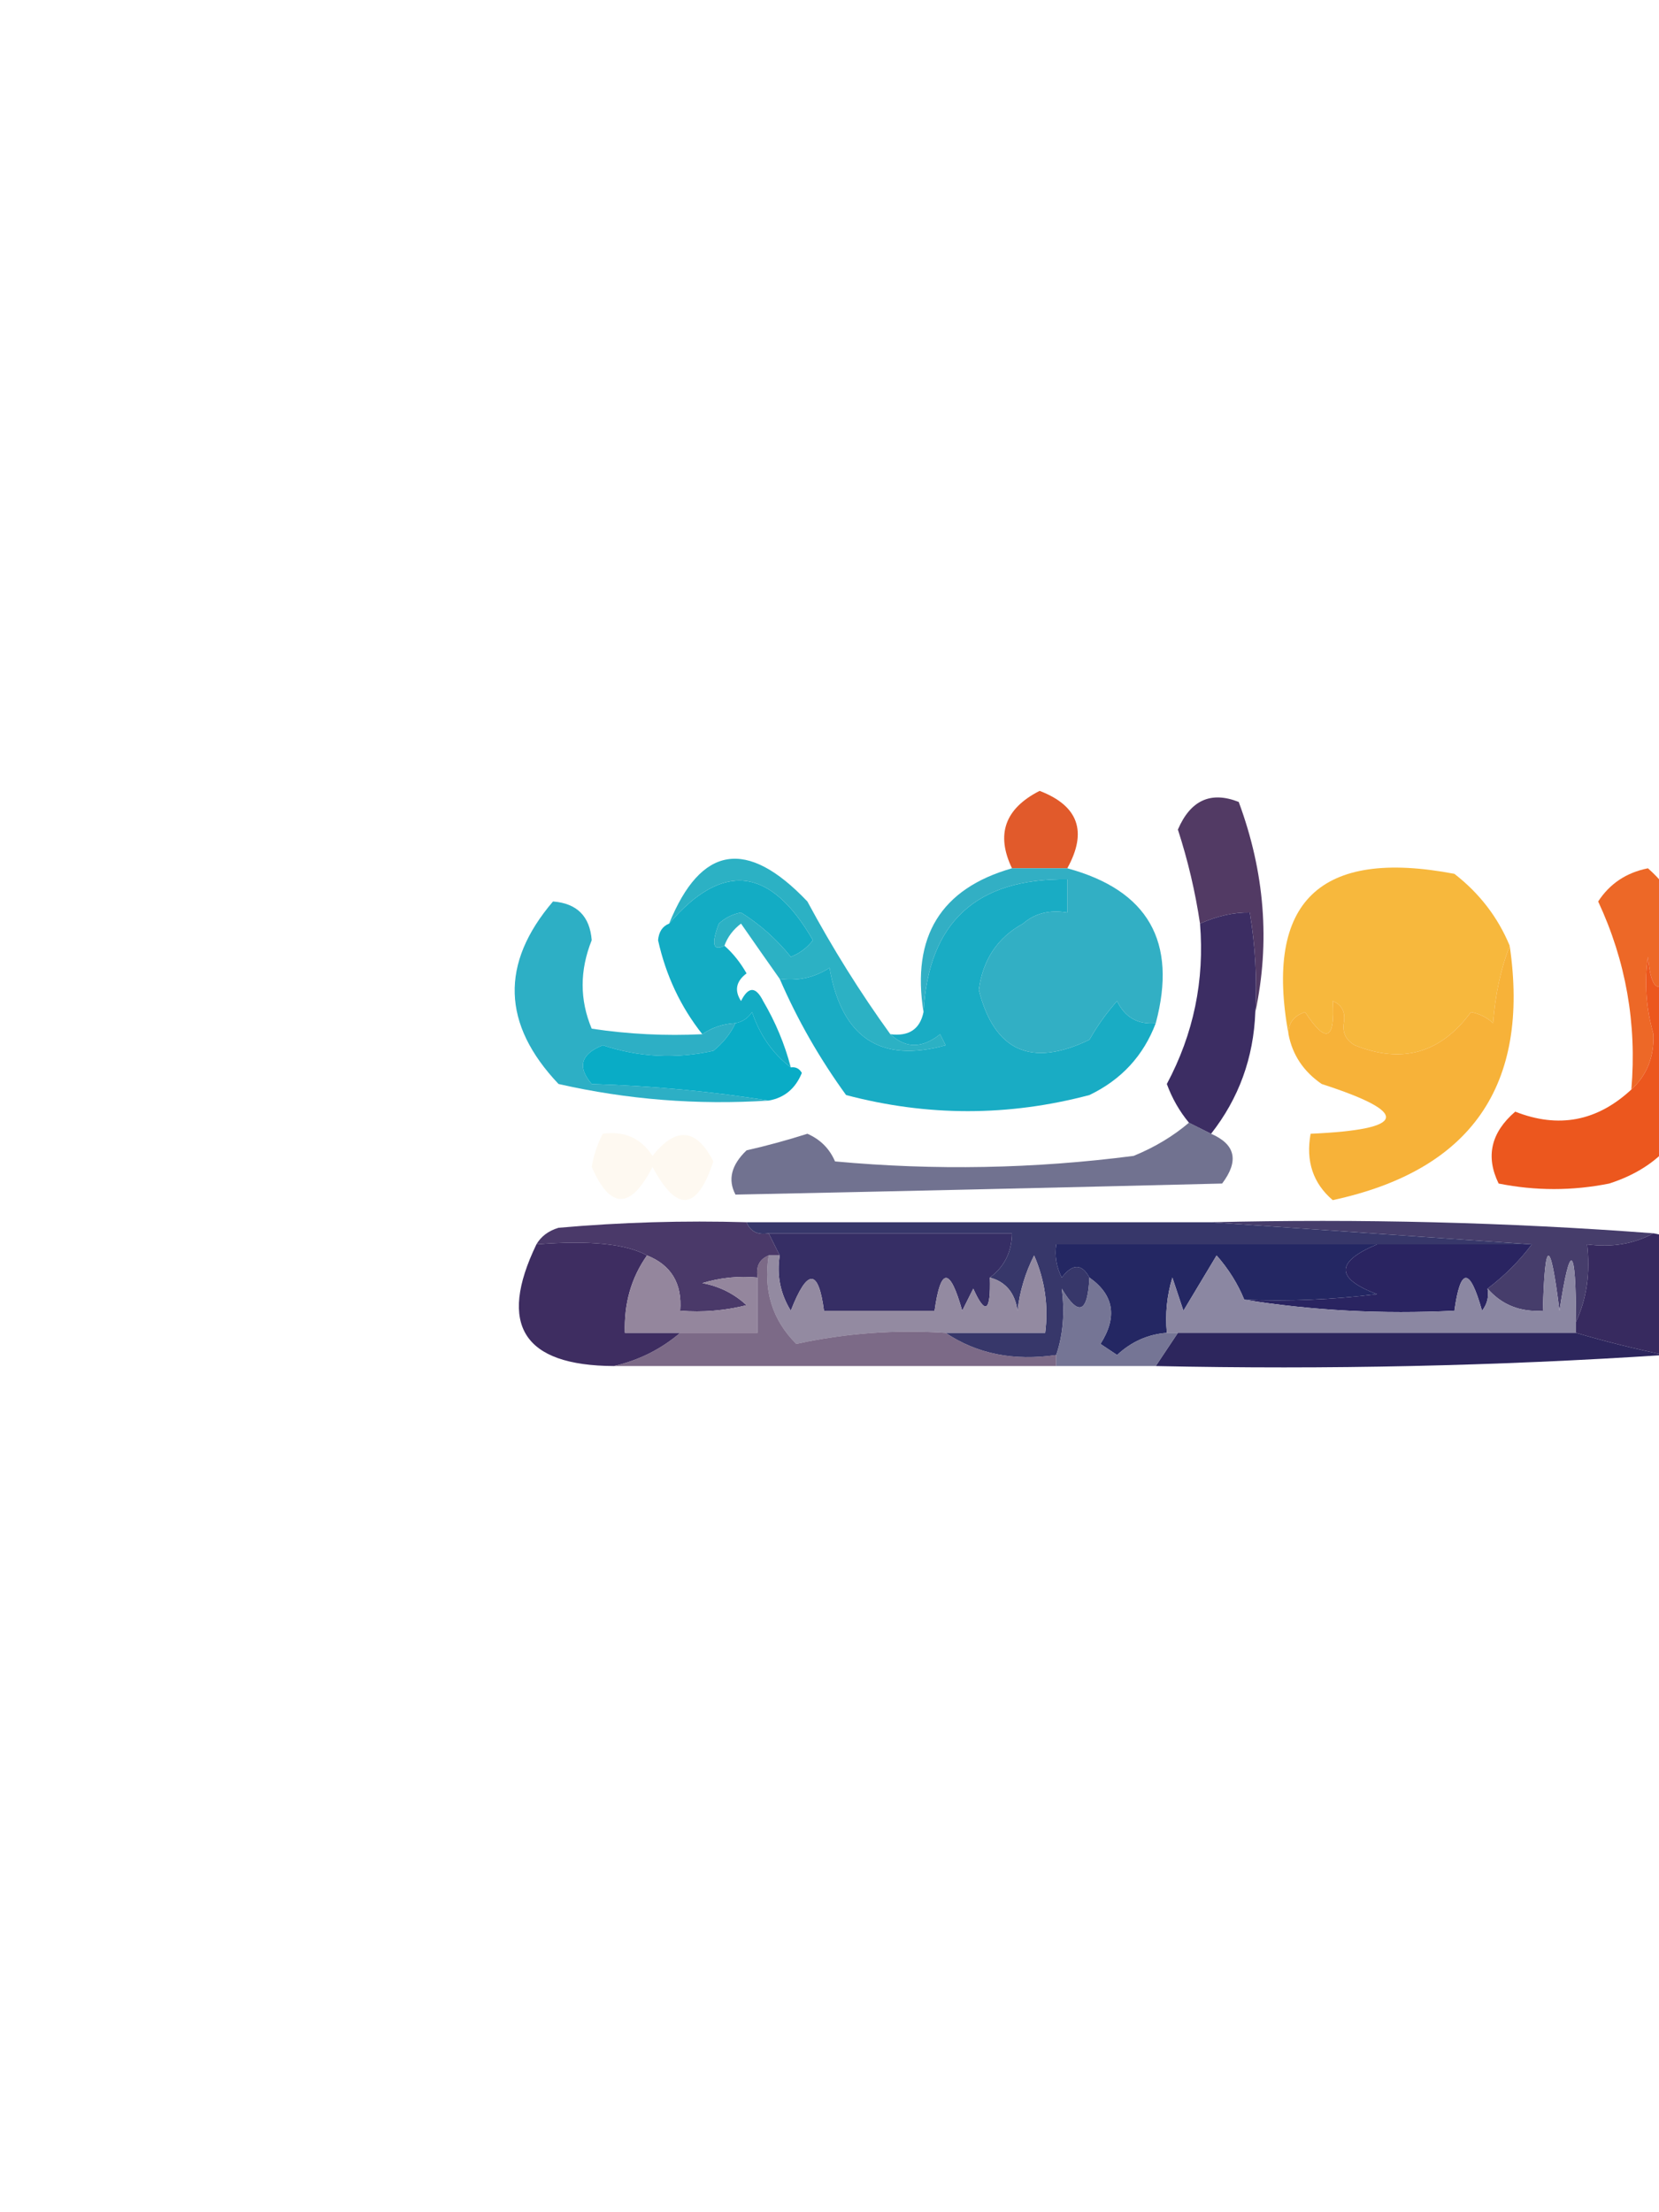 <?xml version="1.0" encoding="UTF-8"?>
<!DOCTYPE svg PUBLIC "-//W3C//DTD SVG 1.1//EN" "http://www.w3.org/Graphics/SVG/1.1/DTD/svg11.dtd">
<svg xmlns="http://www.w3.org/2000/svg" version="1.1" width="150px" height="200px" style="shape-rendering:geometricPrecision; text-rendering:geometricPrecision; image-rendering:optimizeQuality; fill-rule:evenodd; clip-rule:evenodd" xmlns:xlink="http://www.w3.org/1999/xlink">
<g><path style="opacity:1" fill="#e15a2b" d="M 96.5,78.5 C 94.833,78.5 93.167,78.5 91.5,78.5C 90.027,75.43 90.86,73.097 94,71.5C 97.505,72.848 98.339,75.181 96.5,78.5 Z"/></g>
<g><path style="opacity:1" fill="#523a64" d="M 113.5,91.5 C 113.665,88.482 113.498,85.482 113,82.5C 111.571,82.47 110.071,82.803 108.5,83.5C 108.073,80.624 107.406,77.791 106.5,75C 107.644,72.34 109.477,71.507 112,72.5C 114.353,78.854 114.853,85.188 113.5,91.5 Z"/></g>
<g><path style="opacity:1" fill="#13acc4" d="M 65.5,85.5 C 66.267,86.172 66.934,87.005 67.5,88C 66.549,88.718 66.383,89.551 67,90.5C 67.667,89.167 68.333,89.167 69,90.5C 70.122,92.407 70.955,94.407 71.5,96.5C 69.864,95.251 68.697,93.584 68,91.5C 67.617,92.056 67.117,92.389 66.5,92.5C 65.391,92.557 64.391,92.89 63.5,93.5C 61.535,91.014 60.202,88.181 59.5,85C 59.57,84.235 59.903,83.735 60.5,83.5C 65.335,77.855 69.668,78.355 73.5,85C 72.975,85.692 72.308,86.192 71.5,86.5C 70.209,84.903 68.709,83.57 67,82.5C 66.228,82.645 65.561,82.978 65,83.5C 64.297,85.351 64.463,86.017 65.5,85.5 Z"/></g>
<g><path style="opacity:1" fill="#f7b83d" d="M 136.5,85.5 C 135.686,87.631 135.186,89.964 135,92.5C 134.439,91.978 133.772,91.645 133,91.5C 130.272,95.212 126.772,96.212 122.5,94.5C 121.702,94.043 121.369,93.376 121.5,92.5C 127.328,95.671 130.494,94.004 131,87.5C 128.761,83.308 125.761,82.641 122,85.5C 120.991,87.025 120.491,88.692 120.5,90.5C 120.725,94.056 119.892,94.389 118,91.5C 116.97,91.836 116.47,92.503 116.5,93.5C 114.32,81.515 119.32,76.681 131.5,79C 133.765,80.758 135.432,82.925 136.5,85.5 Z M 121.5,92.5 C 121.672,91.508 121.338,90.842 120.5,90.5C 120.491,88.692 120.991,87.025 122,85.5C 125.761,82.641 128.761,83.308 131,87.5C 130.494,94.004 127.328,95.671 121.5,92.5 Z"/></g>
<g><path style="opacity:1" fill="#2cb1c4" d="M 80.5,93.5 C 81.885,94.801 83.385,94.801 85,93.5C 85.167,93.833 85.333,94.167 85.5,94.5C 79.603,96.141 76.103,93.808 75,87.5C 73.644,88.38 72.144,88.713 70.5,88.5C 69.343,86.862 68.176,85.196 67,83.5C 66.283,84.044 65.783,84.711 65.5,85.5C 64.463,86.017 64.297,85.351 65,83.5C 65.561,82.978 66.228,82.645 67,82.5C 68.709,83.57 70.209,84.903 71.5,86.5C 72.308,86.192 72.975,85.692 73.5,85C 69.668,78.355 65.335,77.855 60.5,83.5C 63.373,76.416 67.54,75.749 73,81.5C 75.275,85.732 77.775,89.732 80.5,93.5 Z"/></g>
<g><path style="opacity:1" fill="#19acc4" d="M 92.5,83.5 C 90.192,84.763 88.859,86.763 88.5,89.5C 89.908,95.035 93.242,96.535 98.5,94C 99.211,92.745 100.044,91.579 101,90.5C 101.71,91.973 102.876,92.64 104.5,92.5C 103.386,95.449 101.386,97.615 98.5,99C 91.174,100.941 83.84,100.941 76.5,99C 74.097,95.689 72.097,92.189 70.5,88.5C 72.144,88.713 73.644,88.38 75,87.5C 76.103,93.808 79.603,96.141 85.5,94.5C 85.333,94.167 85.167,93.833 85,93.5C 83.385,94.801 81.885,94.801 80.5,93.5C 82.179,93.715 83.179,93.048 83.5,91.5C 83.946,83.39 88.279,79.39 96.5,79.5C 96.5,80.5 96.5,81.5 96.5,82.5C 94.901,82.232 93.568,82.566 92.5,83.5 Z"/></g>
<g><path style="opacity:1" fill="#3c2d63" d="M 113.5,91.5 C 113.345,95.636 112.011,99.302 109.5,102.5C 108.833,102.167 108.167,101.833 107.5,101.5C 106.645,100.469 105.978,99.303 105.5,98C 107.921,93.466 108.921,88.633 108.5,83.5C 110.071,82.803 111.571,82.47 113,82.5C 113.498,85.482 113.665,88.482 113.5,91.5 Z"/></g>
<g><path style="opacity:1" fill="#ed6827" d="M 153.5,97.5 C 152.834,94.311 152.167,90.977 151.5,87.5C 150.117,90.076 149.283,89.742 149,86.5C 148.661,88.834 148.828,91.168 149.5,93.5C 149.564,95.557 148.898,97.223 147.5,98.5C 148.006,92.545 147.006,86.878 144.5,81.5C 145.549,79.888 147.049,78.888 149,78.5C 151.093,80.347 152.426,82.681 153,85.5C 154.189,89.531 154.356,93.531 153.5,97.5 Z"/></g>
<g><path style="opacity:1" fill="#32afc4" d="M 91.5,78.5 C 93.167,78.5 94.833,78.5 96.5,78.5C 103.802,80.477 106.469,85.144 104.5,92.5C 102.876,92.64 101.71,91.973 101,90.5C 100.044,91.579 99.211,92.745 98.5,94C 93.242,96.535 89.908,95.035 88.5,89.5C 90.662,93.397 93.828,94.397 98,92.5C 100.289,87.087 98.456,84.087 92.5,83.5C 93.568,82.566 94.901,82.232 96.5,82.5C 96.5,81.5 96.5,80.5 96.5,79.5C 88.279,79.39 83.946,83.39 83.5,91.5C 82.404,84.668 85.071,80.335 91.5,78.5 Z M 92.5,83.5 C 98.456,84.087 100.289,87.087 98,92.5C 93.828,94.397 90.662,93.397 88.5,89.5C 88.859,86.763 90.192,84.763 92.5,83.5 Z"/></g>
<g><path style="opacity:1" fill="#2dafc5" d="M 63.5,93.5 C 64.391,92.89 65.391,92.557 66.5,92.5C 66.047,93.458 65.38,94.292 64.5,95C 61.106,95.752 57.773,95.585 54.5,94.5C 52.512,95.289 52.179,96.456 53.5,98C 59.016,98.173 64.349,98.673 69.5,99.5C 63.048,99.915 56.715,99.415 50.5,98C 45.385,92.605 45.218,87.105 50,81.5C 52.164,81.666 53.331,82.833 53.5,85C 52.407,87.734 52.407,90.4 53.5,93C 56.817,93.498 60.15,93.665 63.5,93.5 Z"/></g>
<g><path style="opacity:1" fill="#f7b239" d="M 136.5,85.5 C 138.345,98.138 133.012,105.805 120.5,108.5C 118.717,106.977 118.051,104.977 118.5,102.5C 127.239,102.108 127.572,100.608 119.5,98C 117.859,96.871 116.859,95.371 116.5,93.5C 116.47,92.503 116.97,91.836 118,91.5C 119.892,94.389 120.725,94.056 120.5,90.5C 121.338,90.842 121.672,91.508 121.5,92.5C 121.369,93.376 121.702,94.043 122.5,94.5C 126.772,96.212 130.272,95.212 133,91.5C 133.772,91.645 134.439,91.978 135,92.5C 135.186,89.964 135.686,87.631 136.5,85.5 Z"/></g>
<g><path style="opacity:1" fill="#09acc6" d="M 71.5,96.5 C 71.938,96.435 72.272,96.601 72.5,97C 71.922,98.417 70.922,99.25 69.5,99.5C 64.349,98.673 59.016,98.173 53.5,98C 52.179,96.456 52.512,95.289 54.5,94.5C 57.773,95.585 61.106,95.752 64.5,95C 65.38,94.292 66.047,93.458 66.5,92.5C 67.117,92.389 67.617,92.056 68,91.5C 68.697,93.584 69.864,95.251 71.5,96.5 Z"/></g>
<g><path style="opacity:1" fill="#ec571e" d="M 153.5,97.5 C 152.839,102.33 150.172,105.497 145.5,107C 142.167,107.667 138.833,107.667 135.5,107C 134.306,104.556 134.806,102.389 137,100.5C 140.907,102.043 144.407,101.376 147.5,98.5C 148.898,97.223 149.564,95.557 149.5,93.5C 148.828,91.168 148.661,88.834 149,86.5C 149.283,89.742 150.117,90.076 151.5,87.5C 152.167,90.977 152.834,94.311 153.5,97.5 Z"/></g>
<g><path style="opacity:0.722" fill="#3b3c65" d="M 107.5,101.5 C 108.167,101.833 108.833,102.167 109.5,102.5C 111.71,103.455 112.043,104.955 110.5,107C 95.755,107.367 81.089,107.7 66.5,108C 65.787,106.657 66.12,105.324 67.5,104C 69.355,103.578 71.189,103.078 73,102.5C 74.168,103.009 75.002,103.842 75.5,105C 84.519,105.832 93.519,105.665 102.5,104.5C 104.396,103.725 106.063,102.725 107.5,101.5 Z"/></g>
<g><path style="opacity:0.078" fill="#f0af42" d="M 54.5,102.5 C 56.451,102.227 57.951,102.893 59,104.5C 61.128,101.826 62.961,101.993 64.5,105C 63.032,109.475 61.198,109.641 59,105.5C 57.019,109.361 55.185,109.361 53.5,105.5C 53.685,104.416 54.018,103.416 54.5,102.5 Z"/></g>
<g><path style="opacity:1" fill="#463d6b" d="M 109.5,110.5 C 123.01,110.171 136.344,110.504 149.5,111.5C 147.735,112.461 145.735,112.795 143.5,112.5C 143.802,115.059 143.468,117.393 142.5,119.5C 142.481,112.469 141.981,112.136 141,118.5C 140.177,111.866 139.677,111.866 139.5,118.5C 137.446,118.635 135.779,117.968 134.5,116.5C 136.041,115.333 137.375,114 138.5,112.5C 128.833,111.833 119.167,111.167 109.5,110.5 Z"/></g>
<g><path style="opacity:1" fill="#4a3969" d="M 67.5,110.5 C 67.842,111.338 68.508,111.672 69.5,111.5C 69.833,112.167 70.167,112.833 70.5,113.5C 70.167,113.5 69.833,113.5 69.5,113.5C 68.662,113.842 68.328,114.508 68.5,115.5C 66.801,115.34 65.134,115.506 63.5,116C 65.044,116.29 66.377,116.956 67.5,118C 65.527,118.495 63.527,118.662 61.5,118.5C 61.69,116.041 60.69,114.374 58.5,113.5C 56.614,112.451 53.28,112.118 48.5,112.5C 48.917,111.778 49.584,111.278 50.5,111C 56.157,110.501 61.824,110.334 67.5,110.5 Z"/></g>
<g><path style="opacity:1" fill="#37376a" d="M 67.5,110.5 C 81.5,110.5 95.5,110.5 109.5,110.5C 119.167,111.167 128.833,111.833 138.5,112.5C 133.833,112.5 129.167,112.5 124.5,112.5C 114.833,112.5 105.167,112.5 95.5,112.5C 95.35,113.552 95.517,114.552 96,115.5C 96.977,114.226 97.811,114.226 98.5,115.5C 98.349,118.718 97.516,119.051 96,116.5C 96.284,118.679 96.117,120.679 95.5,122.5C 91.671,123.069 88.337,122.402 85.5,120.5C 88.5,120.5 91.5,120.5 94.5,120.5C 94.808,118.076 94.474,115.743 93.5,113.5C 92.702,115.078 92.202,116.744 92,118.5C 91.764,116.881 90.931,115.881 89.5,115.5C 90.806,114.533 91.473,113.199 91.5,111.5C 84.167,111.5 76.833,111.5 69.5,111.5C 68.508,111.672 67.842,111.338 67.5,110.5 Z"/></g>
<g><path style="opacity:1" fill="#2a2461" d="M 124.5,112.5 C 129.167,112.5 133.833,112.5 138.5,112.5C 137.375,114 136.041,115.333 134.5,116.5C 134.631,117.239 134.464,117.906 134,118.5C 132.886,114.544 132.053,114.544 131.5,118.5C 124.978,118.823 118.645,118.49 112.5,117.5C 116.514,117.666 120.514,117.499 124.5,117C 120.736,115.579 120.736,114.079 124.5,112.5 Z"/></g>
<g><path style="opacity:1" fill="#362e65" d="M 69.5,111.5 C 76.833,111.5 84.167,111.5 91.5,111.5C 91.473,113.199 90.806,114.533 89.5,115.5C 89.588,118.598 89.088,118.932 88,116.5C 87.667,117.167 87.333,117.833 87,118.5C 85.886,114.544 85.053,114.544 84.5,118.5C 81.167,118.5 77.833,118.5 74.5,118.5C 73.996,114.665 72.996,114.665 71.5,118.5C 70.548,116.955 70.215,115.288 70.5,113.5C 70.167,112.833 69.833,112.167 69.5,111.5 Z"/></g>
<g><path style="opacity:1" fill="#242763" d="M 124.5,112.5 C 120.736,114.079 120.736,115.579 124.5,117C 120.514,117.499 116.514,117.666 112.5,117.5C 111.918,116.069 111.085,114.736 110,113.5C 109,115.167 108,116.833 107,118.5C 106.667,117.5 106.333,116.5 106,115.5C 105.506,117.134 105.34,118.801 105.5,120.5C 103.8,120.626 102.3,121.293 101,122.5C 100.5,122.167 100,121.833 99.5,121.5C 101.052,119.065 100.719,117.065 98.5,115.5C 97.811,114.226 96.977,114.226 96,115.5C 95.517,114.552 95.35,113.552 95.5,112.5C 105.167,112.5 114.833,112.5 124.5,112.5 Z"/></g>
<g><path style="opacity:1" fill="#372a5f" d="M 149.5,111.5 C 152.525,112.033 153.858,113.867 153.5,117C 153.876,119.655 152.876,121.488 150.5,122.5C 147.72,121.922 145.053,121.255 142.5,120.5C 142.5,120.167 142.5,119.833 142.5,119.5C 143.468,117.393 143.802,115.059 143.5,112.5C 145.735,112.795 147.735,112.461 149.5,111.5 Z"/></g>
<g><path style="opacity:1" fill="#3e2d61" d="M 48.5,112.5 C 53.28,112.118 56.614,112.451 58.5,113.5C 57.076,115.515 56.41,117.848 56.5,120.5C 58.167,120.5 59.833,120.5 61.5,120.5C 59.751,121.985 57.751,122.985 55.5,123.5C 47.318,123.461 44.984,119.794 48.5,112.5 Z"/></g>
<g><path style="opacity:1" fill="#94869d" d="M 58.5,113.5 C 60.69,114.374 61.69,116.041 61.5,118.5C 63.527,118.662 65.527,118.495 67.5,118C 66.377,116.956 65.044,116.29 63.5,116C 65.134,115.506 66.801,115.34 68.5,115.5C 68.5,117.167 68.5,118.833 68.5,120.5C 66.167,120.5 63.833,120.5 61.5,120.5C 59.833,120.5 58.167,120.5 56.5,120.5C 56.41,117.848 57.076,115.515 58.5,113.5 Z"/></g>
<g><path style="opacity:1" fill="#938aa1" d="M 69.5,113.5 C 69.833,113.5 70.167,113.5 70.5,113.5C 70.215,115.288 70.548,116.955 71.5,118.5C 72.996,114.665 73.996,114.665 74.5,118.5C 77.833,118.5 81.167,118.5 84.5,118.5C 85.053,114.544 85.886,114.544 87,118.5C 87.333,117.833 87.667,117.167 88,116.5C 89.088,118.932 89.588,118.598 89.5,115.5C 90.931,115.881 91.764,116.881 92,118.5C 92.202,116.744 92.702,115.078 93.5,113.5C 94.474,115.743 94.808,118.076 94.5,120.5C 91.5,120.5 88.5,120.5 85.5,120.5C 80.901,120.2 76.401,120.533 72,121.5C 69.835,119.347 69.002,116.681 69.5,113.5 Z"/></g>
<g><path style="opacity:1" fill="#8b87a2" d="M 112.5,117.5 C 118.645,118.49 124.978,118.823 131.5,118.5C 132.053,114.544 132.886,114.544 134,118.5C 134.464,117.906 134.631,117.239 134.5,116.5C 135.779,117.968 137.446,118.635 139.5,118.5C 139.677,111.866 140.177,111.866 141,118.5C 141.981,112.136 142.481,112.469 142.5,119.5C 142.5,119.833 142.5,120.167 142.5,120.5C 130.5,120.5 118.5,120.5 106.5,120.5C 106.167,120.5 105.833,120.5 105.5,120.5C 105.34,118.801 105.506,117.134 106,115.5C 106.333,116.5 106.667,117.5 107,118.5C 108,116.833 109,115.167 110,113.5C 111.085,114.736 111.918,116.069 112.5,117.5 Z"/></g>
<g><path style="opacity:1" fill="#2d265d" d="M 106.5,120.5 C 118.5,120.5 130.5,120.5 142.5,120.5C 145.053,121.255 147.72,121.922 150.5,122.5C 135.342,123.496 120.009,123.83 104.5,123.5C 105.167,122.5 105.833,121.5 106.5,120.5 Z"/></g>
<g><path style="opacity:0.776" fill="#574065" d="M 69.5,113.5 C 69.002,116.681 69.835,119.347 72,121.5C 76.401,120.533 80.901,120.2 85.5,120.5C 88.337,122.402 91.671,123.069 95.5,122.5C 95.5,122.833 95.5,123.167 95.5,123.5C 82.167,123.5 68.833,123.5 55.5,123.5C 57.751,122.985 59.751,121.985 61.5,120.5C 63.833,120.5 66.167,120.5 68.5,120.5C 68.5,118.833 68.5,117.167 68.5,115.5C 68.328,114.508 68.662,113.842 69.5,113.5 Z"/></g>
<g><path style="opacity:0.886" fill="#636387" d="M 98.5,115.5 C 100.719,117.065 101.052,119.065 99.5,121.5C 100,121.833 100.5,122.167 101,122.5C 102.3,121.293 103.8,120.626 105.5,120.5C 105.833,120.5 106.167,120.5 106.5,120.5C 105.833,121.5 105.167,122.5 104.5,123.5C 101.5,123.5 98.5,123.5 95.5,123.5C 95.5,123.167 95.5,122.833 95.5,122.5C 96.117,120.679 96.284,118.679 96,116.5C 97.516,119.051 98.349,118.718 98.5,115.5 Z"/></g>
</svg>
